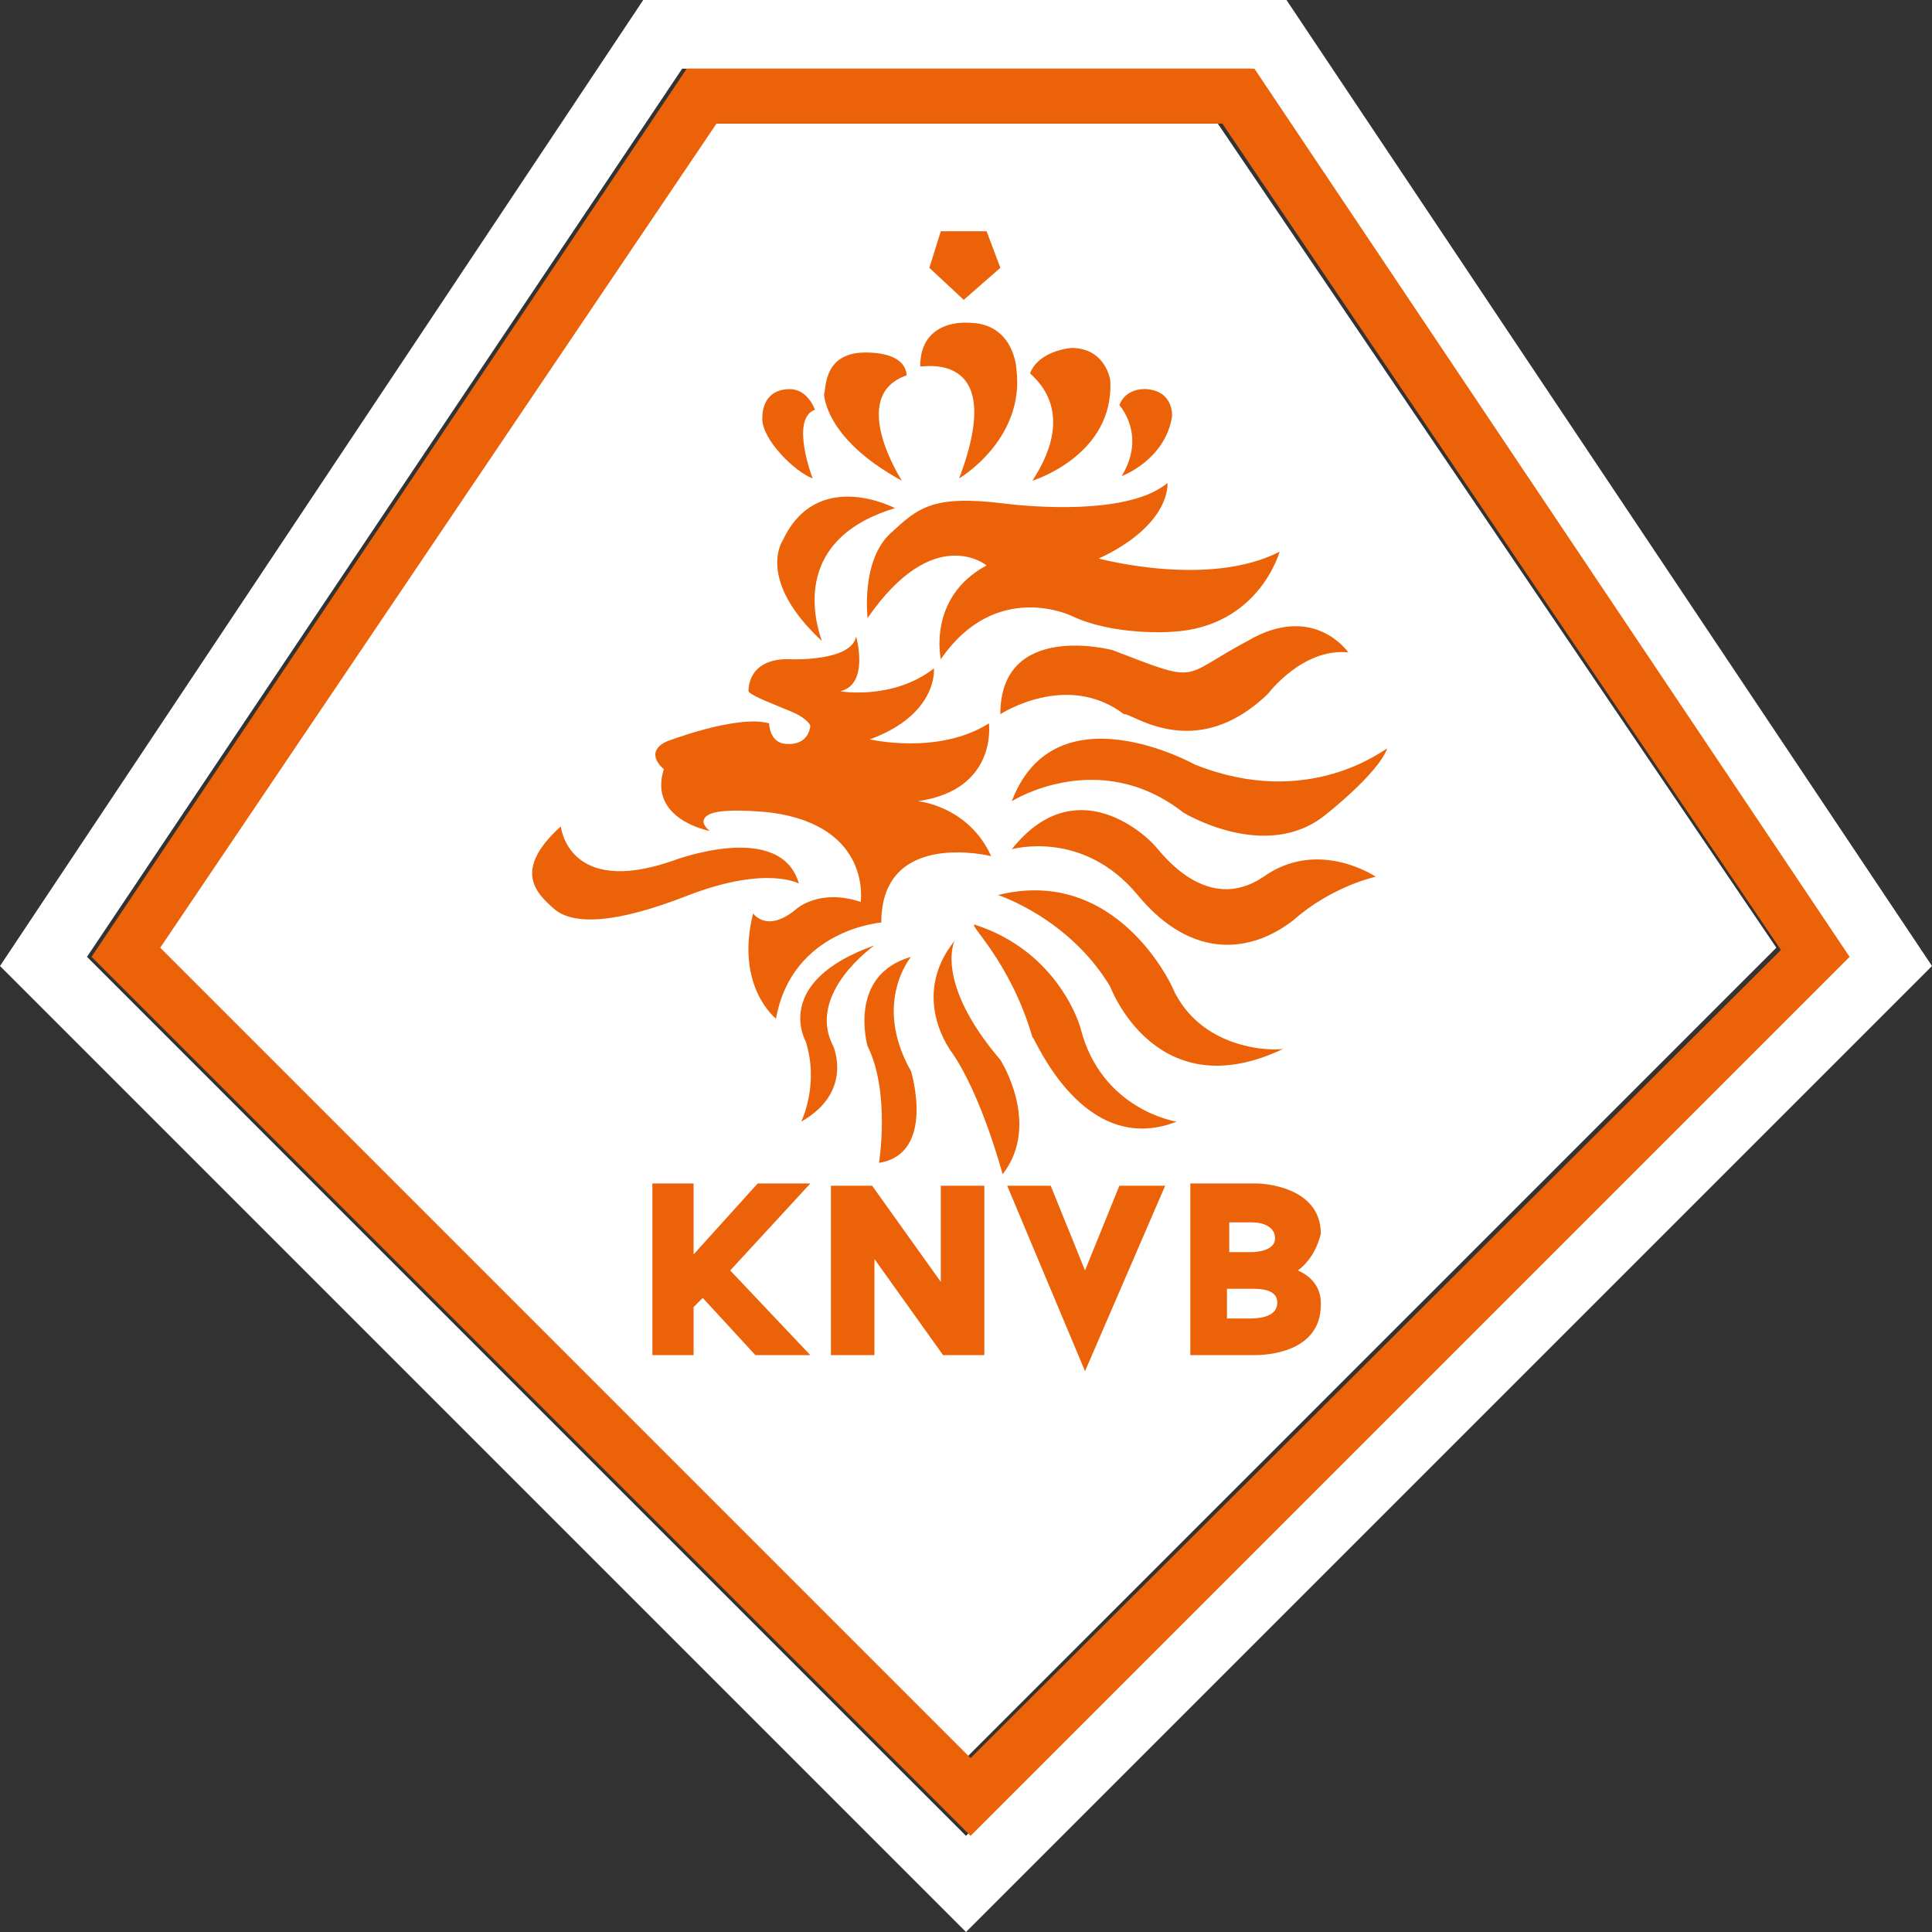 <svg xmlns="http://www.w3.org/2000/svg" version="1.1" x="0" y="0" viewBox="0 0 84.4 84.4" enable-background="new 0 0 84.4 84.4" xml:space="preserve">
<rect x="0" y="0" width="84.4" height="84.4" fill="#333333" stroke="none"/>
<polygon fill="#FFFFFF" points="53.2 5.4 31.1 5.4 6.8 41.4 42.2 76.8 77.6 41.4 "/>
<path fill="#FFFFFF" d="M56.2 0H28.1L0 42.2l42.2 42.2 42.2-42.2L56.2 0zM3.8 41.8L29.8 3h24.8l26.1 38.8L42.2 80.2 3.8 41.8z"/>
<path fill="#EB6209" d="M54.8 3H30L4 41.8l38.4 38.4 38.4-38.4L54.8 3zM7 41.4L31.3 5.4h22.1l24.4 36.1L42.4 76.8 7 41.4z"/>
<path fill="#EB6209" d="M39.4 21c0 0-2.4-3.7 0.2-4.6 0 0 0.1-1-1.8-1 -1.9 0-1.7 1.7-1.8 1.8C36 17.1 35.9 19.1 39.4 21zM41.9 20.9c0 0 2.9-1.7 2.5-4.8 0 0-0.1-2-2.1-2 0 0-2.1-0.2-2.1 1.9C40.1 16.1 44.1 15.1 41.9 20.9z"/>
<polygon fill="#EB6209" points="43.7 11.7 43.1 10.1 41.1 10.1 40.6 11.7 42.1 13.1 "/>
<path fill="#EB6209" d="M35.5 20.9c0 0-1-2.6 0.1-3 0 0-0.3-0.9-1.1-0.9 -0.7 0-1.2 0.4-1.2 1.3C33.3 19.2 34.7 20.6 35.5 20.9zM29 33.6c-0.7 2.2 2 2.7 2 2.7 -0.7-0.6 0.2-0.8 0.2-0.8 0.8-0.2 2.5 0 2.5 0 4.4 0.6 3.9 3.9 3.9 3.9 -1.8-0.6-2.8 0.3-2.8 0.3 -1.3 1.1-1.9 0.2-1.9 0.2 -0.8 3.2 1 4.6 1 4.6 0.7-3.9 4.6-4.2 4.6-4.2 0-4.1 4.8-2.9 4.8-2.9 -1-2.2-3.2-2.4-3.2-2.4 3.5-0.5 3.1-3.4 3.1-3.4C41 33 38 32.3 38 32.3c3-1.1 2.8-3.1 2.8-3.1 -1.8 1.4-4.1 1-4.1 1 1.3-0.3 0.7-2.4 0.7-2.4 -0.2 1.1-2.8 1-2.8 1 -2-0.1-1.9 1.4-1.9 1.4 0.1 0.2 1.2 0.6 1.9 0.9 0.7 0.3 0.8 0.6 0.8 0.6 -0.1 0.9-1 0.8-1 0.8 -0.8 0-0.8-0.9-0.8-0.9 -1.4-0.4-4.5 0.8-4.5 0.8C28.1 32.9 29 33.6 29 33.6zM45.1 21c0 0 3.6-1.1 3.4-4.4 0 0-0.2-1.4-1.7-1.4 0 0-1.4 0.1-1.8 1.1C45 16.4 47.2 17.8 45.1 21zM51 21.1c-1.9 1.6-7.1 0.9-7.1 0.9 -3.2-0.4-3.8 0.2-5 1.3 -1.3 1.2-1 3.7-1 3.7 2.9-4.2 5.2-2.3 5.2-2.3 -2.6 1.4-2 4.1-2 4.1 2.4-3.5 5.7-1.9 5.7-1.9 1.9 0.9 4.4 0.7 4.4 0.7 3.8-0.2 4.7-3.5 4.7-3.5 -3.1 1.6-7.9 0.3-7.9 0.3C51.2 22.9 51 21.1 51 21.1zM41.6 46c1.3 1.9 2.2 5.3 2.2 5.3 1.7-2.2-0.1-5-0.1-5 -2.9-3.4-2-5.2-2-5.2C39.7 43.6 41.6 46 41.6 46zM48.6 28.4c0 0-4.9-1.3-4.9 2.8 0 0 2.9-1.9 5.4 0 0.3-0.1 3.1 2.2 6.3-0.9 0 0 1.5-2 3.5-1.8 0 0-1.5-2.2-4.4-0.5C51.5 29.6 52.5 29.9 48.6 28.4zM52.2 33.4c0 0-6.1-3.4-8 1.6 0 0 3.8-2.4 7.5 0.5 0 0 3.6 2.2 6.2 0.1 0 0 2.3-1.8 2.7-2.9C60.5 32.7 57.2 35.4 52.2 33.4zM49 20.8c0 0 1.9-0.7 2.2-2.6 0 0 0.1-1.1-1.1-1.2 0 0-0.9-0.1-1.2 0.7C48.9 17.7 50.1 19 49 20.8zM39.1 22.2c0 0-3.4-1.8-4.9 1.4 0 0-1.2 1.7 1.7 4.4C35.9 27.9 34.1 23.7 39.1 22.2zM51.2 43.1c0 0-2.4-5.3-7.6-4 0 0 3.1 1 4.9 4 0 0 2 5.4 7.6 2.7C56.1 45.9 52.5 46.1 51.2 43.1zM55.2 38.3c-2.5 1.7-4.5-1.1-4.7-1.3 -0.6-0.7-3.6-3.3-6.3 0.1 0 0 3.1-0.9 5.5 2 2.4 2.9 5 2.5 6.8 1.1 1.7-1.5 3.6-1.9 3.6-1.9S57.6 36.6 55.2 38.3zM51.4 49c0 0-3.3-0.5-4.2-4.1 0 0-0.9-3.3-4.6-4.5 -0.4-0.1 1.5 1.5 2.5 4.9C45.2 45.3 47.3 50.6 51.4 49zM34.9 38.6c-0.8-2.8-5.5-1-5.5-1 -4.6 1.6-4.9-1.5-4.9-1.5 -2.1 1.9-1.1 2.9-0.3 3.6 0.8 0.7 2.6 0.7 5.9-0.6C33.5 37.8 34.9 38.6 34.9 38.6zM39.8 46.8c-1.7-3 0-5 0-5 -2.8 0.8-1.9 3.9-1.9 3.9 1 2 0.5 5.1 0.5 5.1C40.9 50.4 39.8 46.8 39.8 46.8zM36.4 45.7c-1.2-2.3 1.8-4.4 1.8-4.4 -4.5 1.6-3 4.2-3 4.2 0.6 1.9-0.2 3.5-0.2 3.5C37.3 47.7 36.4 45.7 36.4 45.7z"/>
<path fill="#EB6209" d="M31.9 55.5l3.5 3.7H33l-2.3-2.5 -0.1 0.1 -0.3 0.3v2.1h-1.8v-7.5h1.8v3.1c0.9-1 1.9-2.1 2.8-3.1h2.3L31.9 55.5zM41.2 59.2l-3-4.2v4.2h-1.9v-7.4h1.8l3 4.2v-4.2H43v7.4H41.2zM50.9 51.8l-3.5 8.1L44 51.8h1.9l1.5 3.7 1.5-3.7H50.9zM56.7 55.5c0.9 0.4 1 1.1 1 1.4 0 0.1 0 0.1 0 0.1 0 2.1-2.4 2.2-2.9 2.2h-2.8v-7.5c2.8 0 2.8 0 2.9 0 0.2 0 2.8 0.1 2.8 2.2C57.5 54.7 57.1 55.2 56.7 55.5zM53.7 54.7h1c0 0 1 0 1-0.6 0-0.5-0.5-0.7-1-0.7h-1V54.7zM55.8 56.9c0-0.6-0.8-0.6-1.1-0.6 0 0-0.1 0-0.1 0h-1v1.3h1C55.1 57.6 55.8 57.5 55.8 56.9z"/>
</svg>